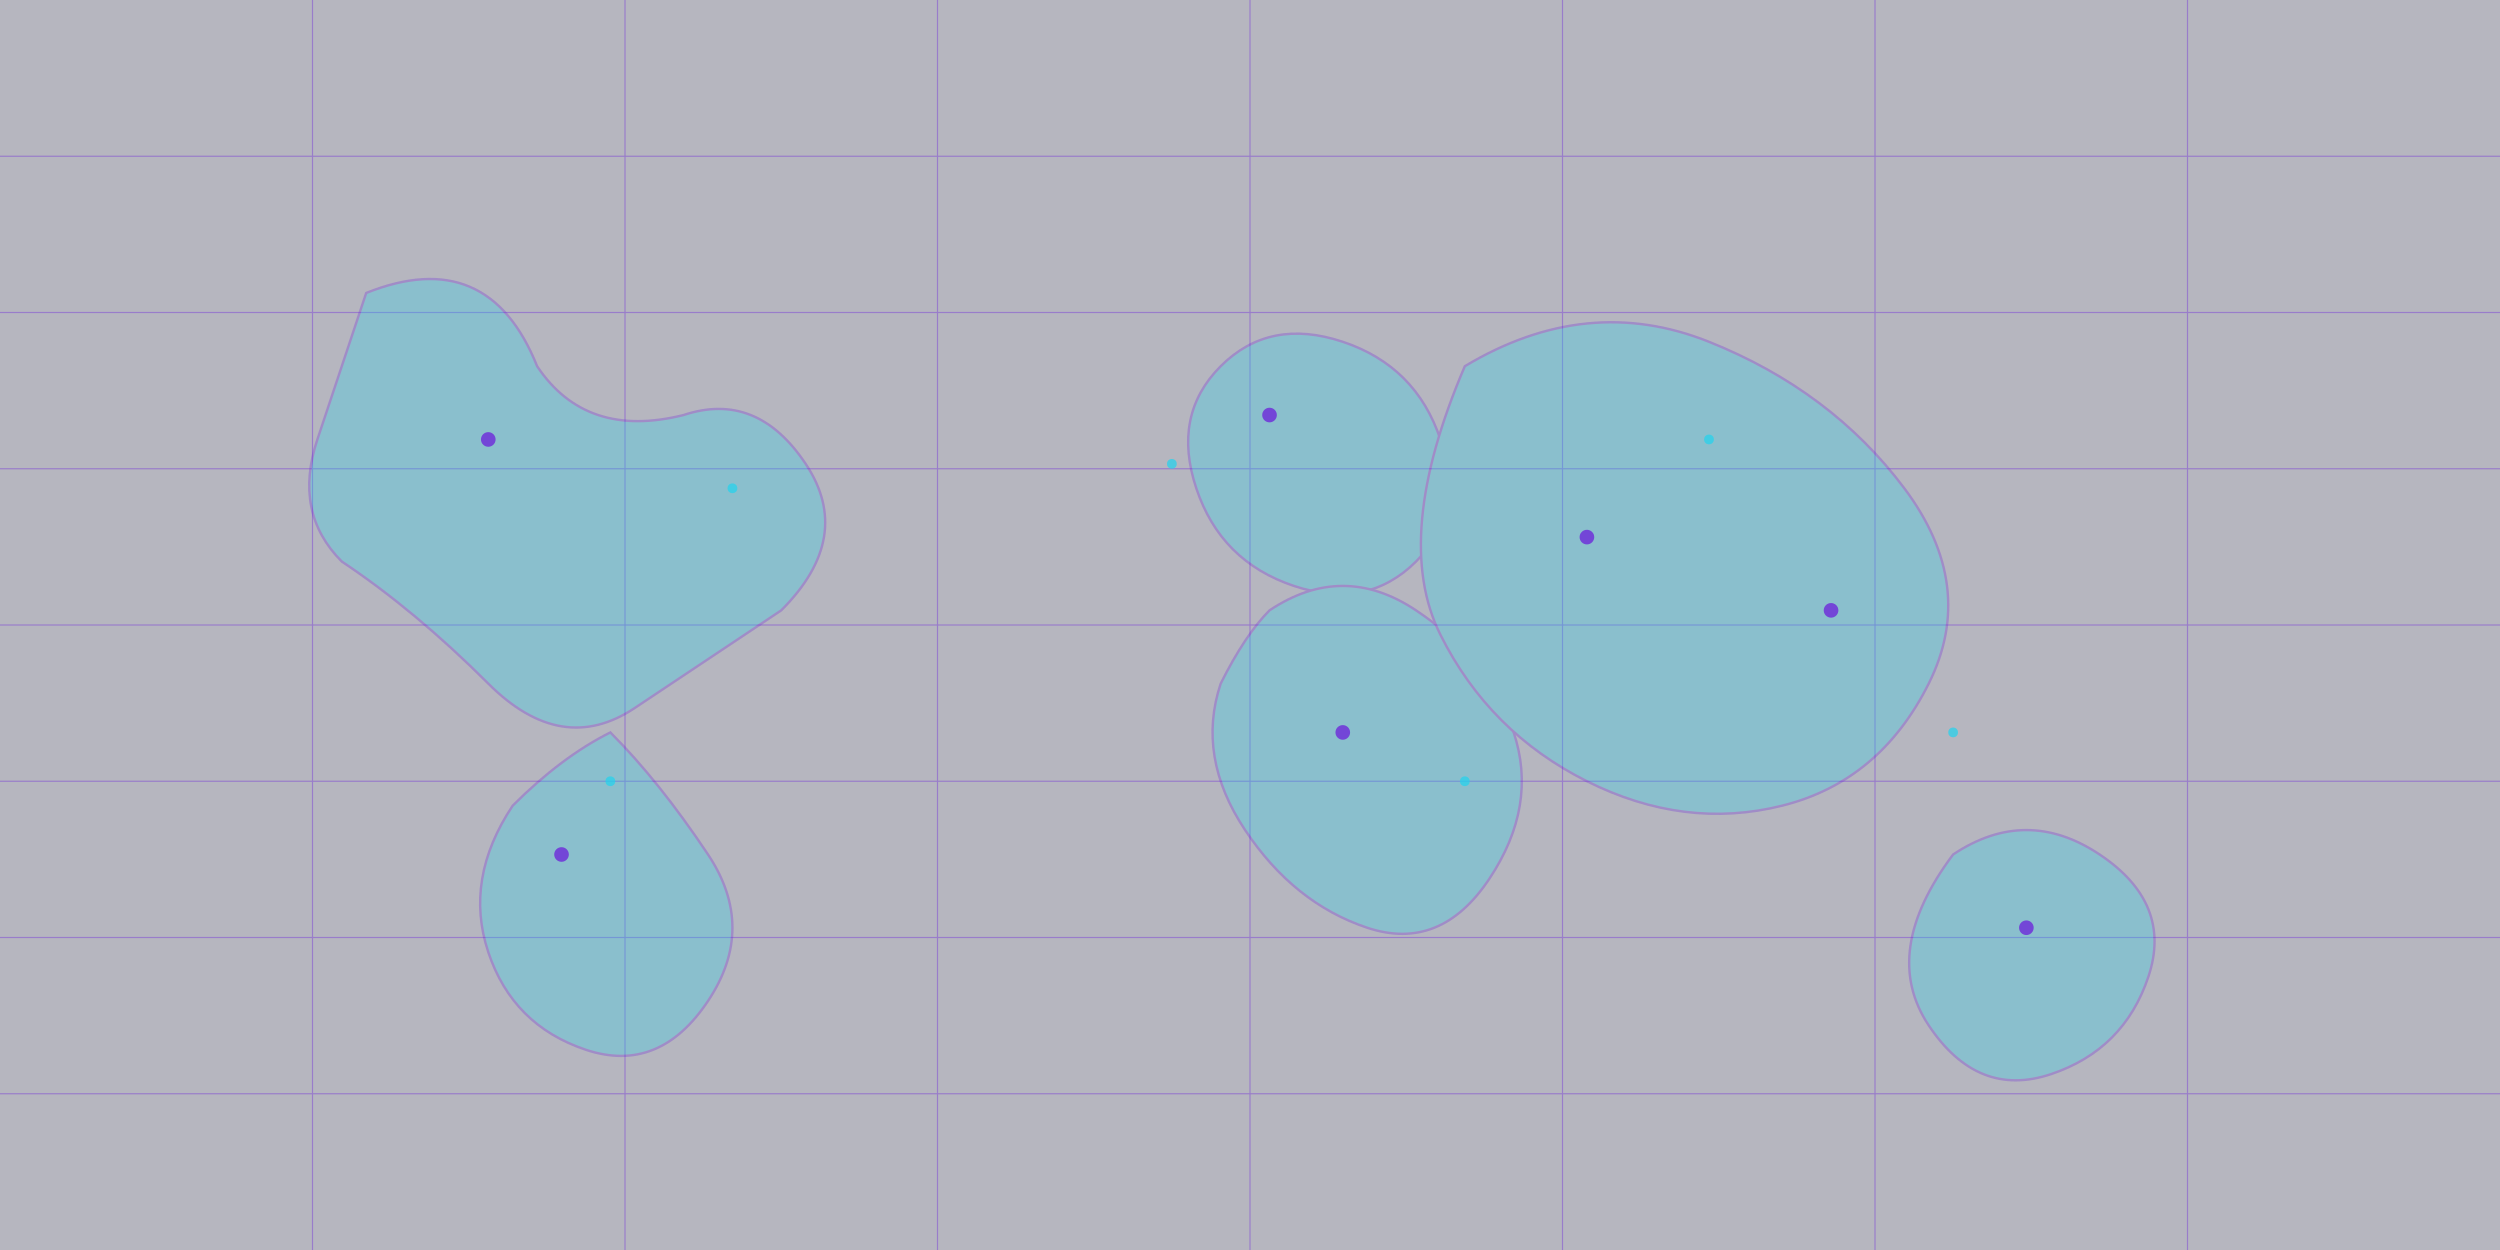 <svg xmlns="http://www.w3.org/2000/svg" width="1024" height="512" viewBox="0 0 1024 512">
  <!-- Base background -->
  <rect width="1024" height="512" fill="#0a0a2a" opacity="0.3"/>
  
  <!-- Grid pattern for longitude/latitude lines -->
  <g stroke="#6d28d9" stroke-width="0.5" opacity="0.4">
    <!-- Longitude lines -->
    <path d="M128,0 V512" />
    <path d="M256,0 V512" />
    <path d="M384,0 V512" />
    <path d="M512,0 V512" />
    <path d="M640,0 V512" />
    <path d="M768,0 V512" />
    <path d="M896,0 V512" />
    
    <!-- Latitude lines -->
    <path d="M0,64 H1024" />
    <path d="M0,128 H1024" />
    <path d="M0,192 H1024" />
    <path d="M0,256 H1024" />
    <path d="M0,320 H1024" />
    <path d="M0,384 H1024" />
    <path d="M0,448 H1024" />
  </g>
  
  <!-- Continent outlines - simplified abstract shapes -->
  <g fill="#22d3ee" opacity="0.3" stroke="#6d28d9" stroke-width="1">
    <!-- North America -->
    <path d="M150,120 Q200,100 220,150 Q240,180 280,170 Q310,160 330,190 Q350,220 320,250 Q290,270 260,290 Q230,310 200,280 Q170,250 140,230 Q120,210 130,180 Q140,150 150,120 Z" />
    
    <!-- South America -->
    <path d="M250,300 Q270,320 290,350 Q310,380 290,410 Q270,440 240,430 Q210,420 200,390 Q190,360 210,330 Q230,310 250,300 Z" />
    
    <!-- Europe -->
    <path d="M500,150 Q520,130 550,140 Q580,150 590,180 Q600,210 580,230 Q560,250 530,240 Q500,230 490,200 Q480,170 500,150 Z" />
    
    <!-- Africa -->
    <path d="M520,250 Q550,230 580,250 Q610,270 620,300 Q630,330 610,360 Q590,390 560,380 Q530,370 510,340 Q490,310 500,280 Q510,260 520,250 Z" />
    
    <!-- Asia -->
    <path d="M600,150 Q650,120 700,140 Q750,160 780,200 Q810,240 790,280 Q770,320 730,330 Q690,340 650,320 Q610,300 590,260 Q570,220 600,150 Z" />
    
    <!-- Australia -->
    <path d="M800,350 Q830,330 860,350 Q890,370 880,400 Q870,430 840,440 Q810,450 790,420 Q770,390 800,350 Z" />
  </g>
  
  <!-- Glowing points representing major cities/connection points -->
  <g fill="#6d28d9">
    <circle cx="200" cy="180" r="3" opacity="0.8" />
    <circle cx="520" cy="170" r="3" opacity="0.8" />
    <circle cx="650" cy="220" r="3" opacity="0.8" />
    <circle cx="750" cy="250" r="3" opacity="0.8" />
    <circle cx="230" cy="350" r="3" opacity="0.8" />
    <circle cx="550" cy="300" r="3" opacity="0.8" />
    <circle cx="830" cy="380" r="3" opacity="0.8" />
  </g>
  
  <!-- Cyan glowing points -->
  <g fill="#22d3ee">
    <circle cx="300" cy="200" r="2" opacity="0.7" />
    <circle cx="480" cy="190" r="2" opacity="0.7" />
    <circle cx="700" cy="180" r="2" opacity="0.7" />
    <circle cx="600" cy="320" r="2" opacity="0.7" />
    <circle cx="250" cy="320" r="2" opacity="0.7" />
    <circle cx="800" cy="300" r="2" opacity="0.7" />
  </g>
</svg>